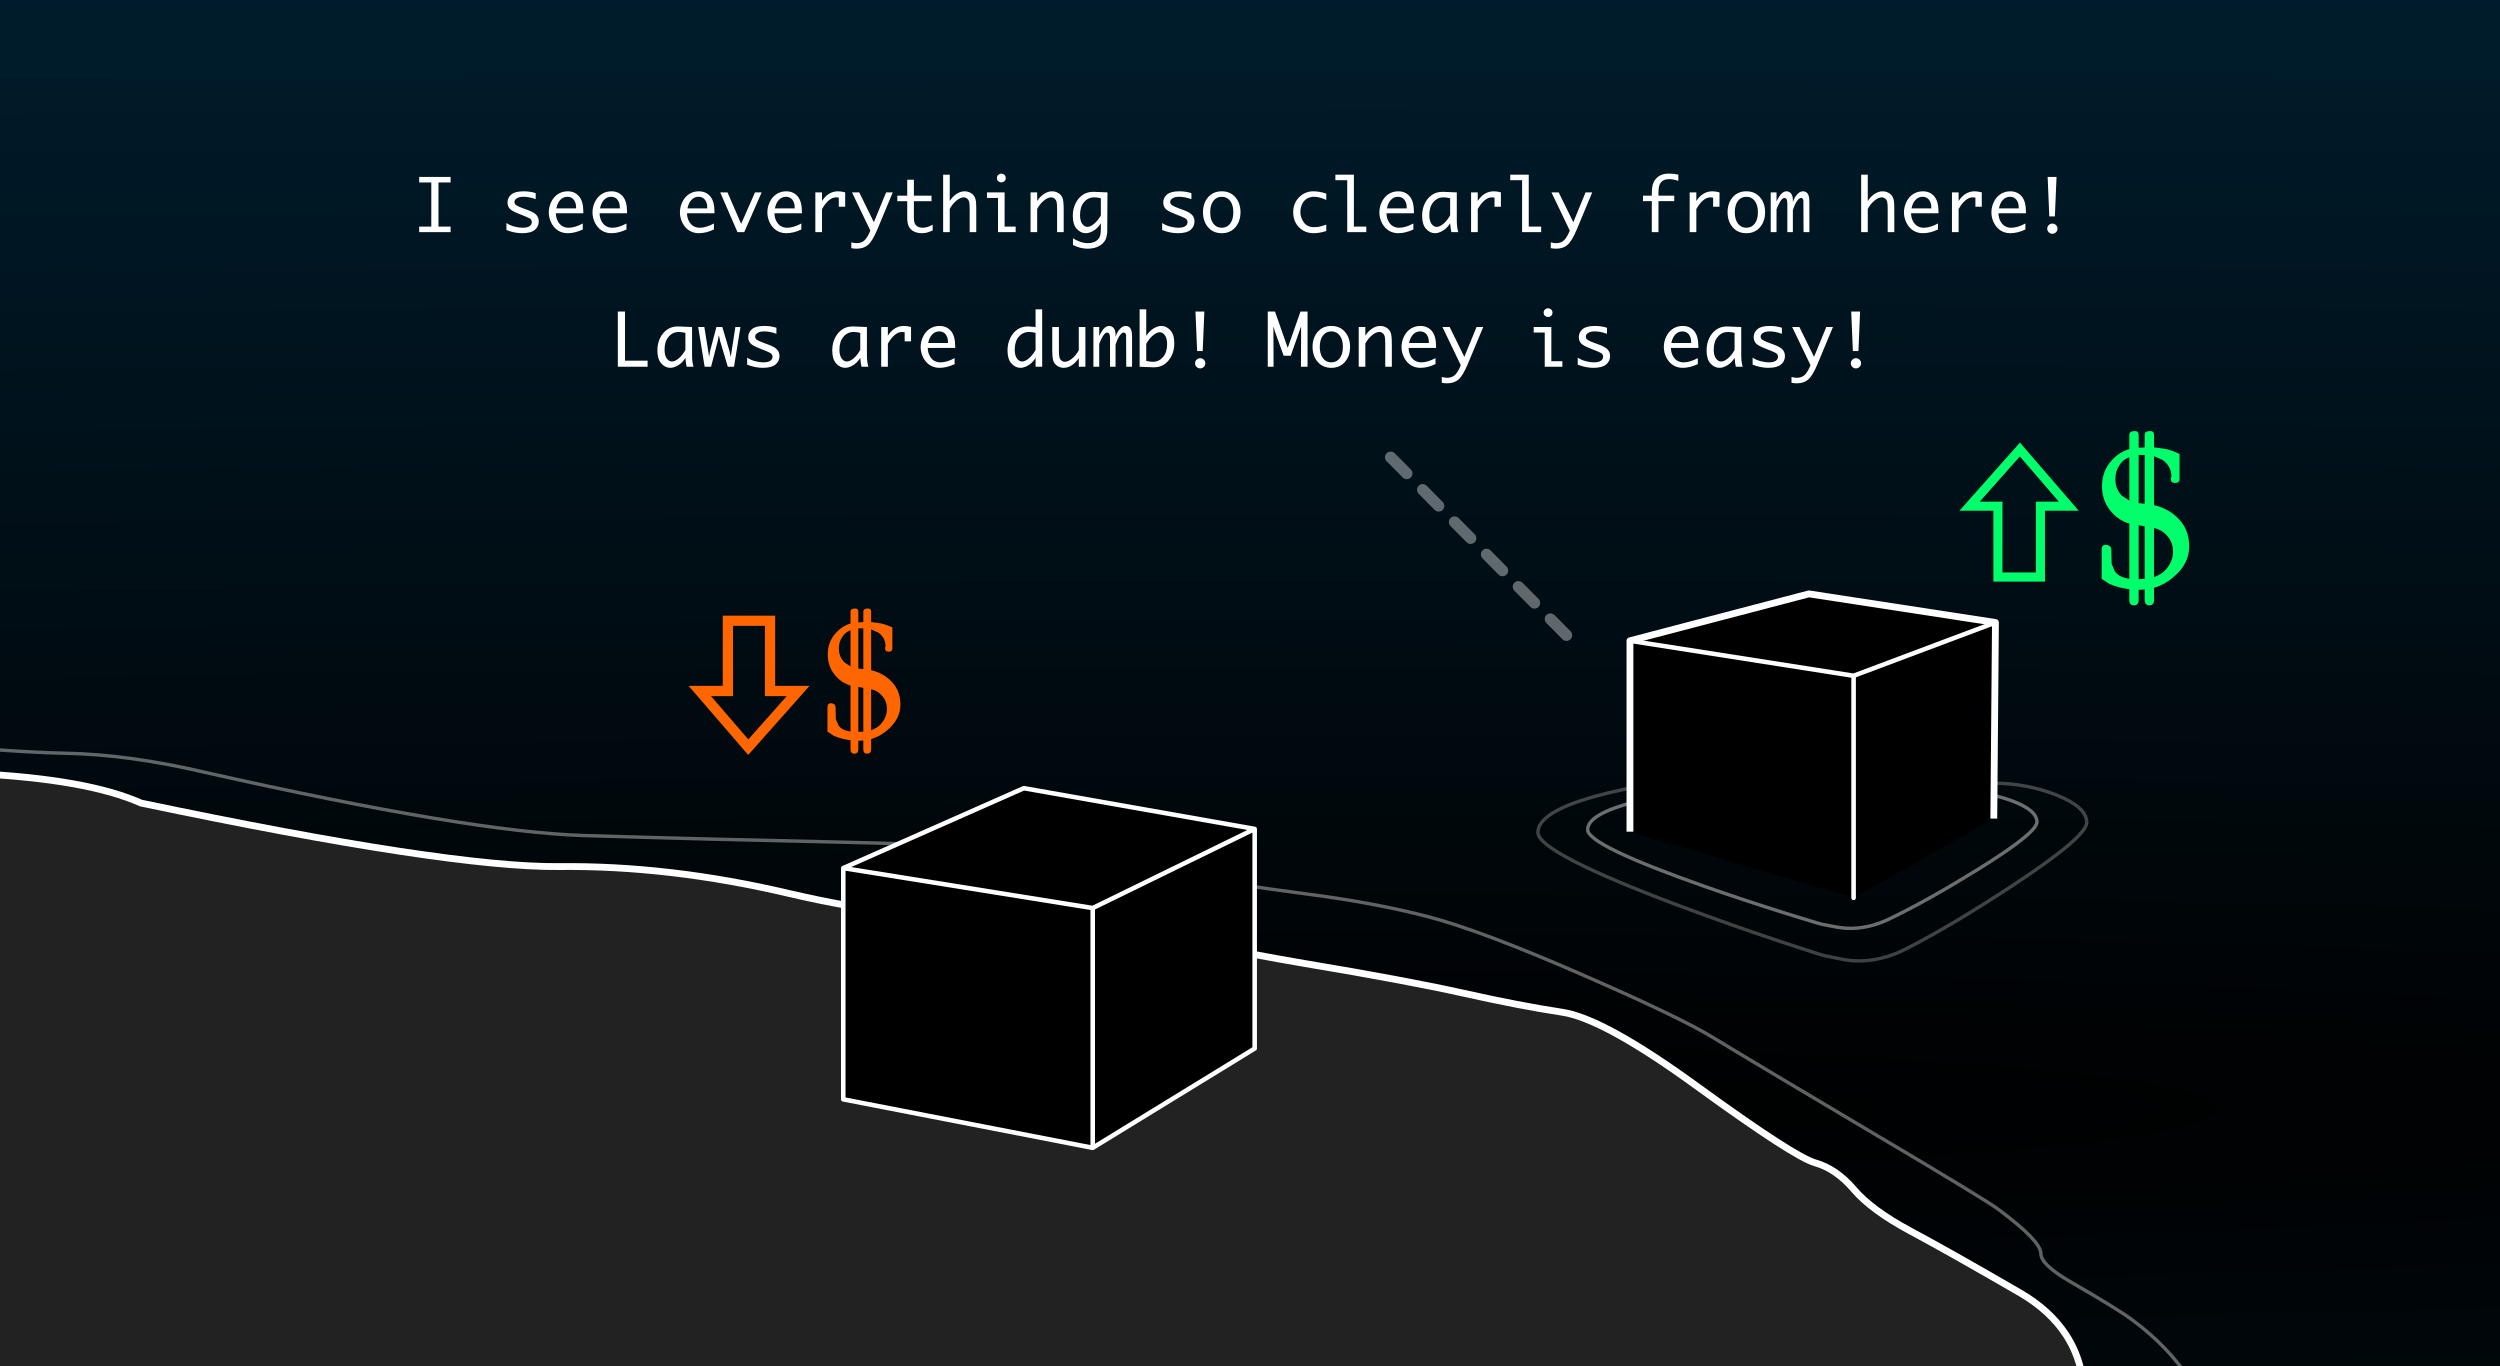 
<svg xmlns="http://www.w3.org/2000/svg" version="1.1" xmlns:xlink="http://www.w3.org/1999/xlink" preserveAspectRatio="none" x="0px" y="0px" width="2196px" height="1200px" viewBox="0 0 2196 1200">
<rect x="0" y="0" width="2196" height="1200" fill="#808080" stroke="none"/>
<defs>
<linearGradient id="Gradient_1" gradientUnits="userSpaceOnUse" x1="970.55" y1="374.238" x2="970.55" y2="65.762" spreadMethod="pad">
<stop  offset="0%" stop-color="#000000" stop-opacity="0"/>

<stop  offset="100%" stop-color="#000000"/>
</linearGradient>

<radialGradient id="Gradient_2" gradientUnits="userSpaceOnUse" cx="0" cy="0" r="998.013" fx="0" fy="0" gradientTransform="matrix( 0, 1, -13.456, 0, 1202.1,973.75) " spreadMethod="pad">
<stop  offset="0%" stop-color="#000000"/>

<stop  offset="100%" stop-color="#001D2D"/>
</radialGradient>

<g id="Layer12_0_FILL">
<path fill="url(#Gradient_1)" stroke="none" d="
M 2131.25 728.65
L 2131.25 40.15 -190.15 40.15 -190.15 728.65 -21.95 728.65 2131.25 728.65 Z"/>
</g>

<g id="Layer11_0_FILL">
<path fill="url(#Gradient_2)" stroke="none" d="
M -554.95 110.05
Q -556.4 110.25 -557.9 110.6 -611.05 119.9 -663.25 130.05 -966.05 188.65 -1236.6 270.95 -1444.45 334.25 -1626.05 462.85 -1784.6 575.3 -1912.05 729.25 -2022.9 863.25 -2094.6 1008.5 -2158.95 1139 -2173.75 1239.35
L 2491.75 1203.3 2539.15 -9.7 -150 -9.7
Q -314.95 2.4 -467.05 18 -771.15 49.2 -706.7 66.95 -551.95 109.5 -554.95 110.05 Z"/>
</g>

<g id="Layer9_0_FILL">
<path fill="#222222" stroke="none" d="
M 1677.95 1081.25
Q 1643.95 1063 1628.4 1044.75 1612.8 1026.55 1594.35 1021.4 1575.9 1016.05 1492.25 955.35 1408.65 894.4 1371.95 889.1 1335.05 883.5 1285.45 872.4 1235.6 861.3 1146.45 846.4 1057.25 831.25 994.75 814.6 932.25 797.7 865.1 803.45 797.7 809.25 692.95 784.8 588 760.1 491 761.2 394.05 762.1 123.85 705.4 76.55 684.3 -22 679.5 -76.35 676.85 -146.3 679.15 -245.7 652.1 -236.75 616.3 -234.4 606.85 -240.75 580.25 -247.5 551.85 -260.55 520.4 -275.65 484 -294.55 455.45 -316.75 421.95 -341.2 404.05 -363 388 -389.45 359.35 -418.35 325.95 -432.4 310.85 -456.4 284.6 -474.65 273.25 -497.75 258.15 -520.25 259.7 -542.25 261.25 -584.7 249.7 -608.95 243 -664.55 224.35 -716.4 206.75 -737.95 201.4 -772.45 192.95 -782.65 199.2 -786.9 201.85 -923 296.4 -1046 381.8 -1066.65 390 -1084.9 397.35 -1133.85 457.4 -1159.85 489.45 -1169.4 500.1 -1187.65 520.35 -1197.9 525 -1213.25 532.15 -1324.2 563.05 -1438.5 598.4 -1486.35 632.2 -1536.6 667.8 -1680.05 765.65
L -1839.75 797.25
Q -1864.2 804.8 -1904.2 815.25 -1983.85 836.15 -2060.1 850.85 -2096.15 857.7 -2162.2 865.5 -2237.8 874.4 -2264.5 878.65 -2402.4 900.45 -2444.9 913.55 -2469.55 921.1 -2574.75 968.9 -2607.25 983.6 -2626.15 1044.75 -2640.6 1091.7 -2645.95 1161.3 -2650.15 1215.55 -2597.2 1263.85 -2550.05 1306.95 -2448 1353.45 -2359.9 1393.5 -2254.95 1417.5 -2248.5 1419.05 -2242.05 1420.4 -2136.4 1443.55 -2005.2 1452.4 -1909.8 1459.1 -1775.9 1480.2 -1655.6 1499.15 -1638.25 1499.15 -1590.2 1499.15 -1513.7 1512.9 -1406.5 1532.25 -1271.25 1574.75 -1148.3 1613.45 -1010.6 1602.3 -992.6 1601 -910.75 1591.2 -857.4 1584.75 -828.45 1586.3 -726.85 1592.3 -659 1590.1 -550.45 1586.3 -449.95 1563.2 -355.65 1541.4 -109.9 1547.15 14.65 1550.05 138.3 1557.4 144.3 1557.4 195 1548.7 257.95 1538.05 304.45 1532.5 471 1512.45 575.3 1534.05 680.75 1555.85 845.55 1509.15 927.6 1486 997.65 1477.1
L 1095.05 1477.1
Q 1208.7 1497.55 1245.2 1504.9 1269.2 1509.6 1357.95 1492.9 1455.35 1474.2 1548.75 1443.1 1586.1 1430.65 1618.15 1417.5 1683.55 1390.8 1753.6 1352.8 1823.65 1314.75 1830.3 1243.35 1834.05 1201.7 1814.45 1172 1800.4 1150.8 1774.5 1135.7 1712 1099.45 1677.95 1081.25 Z"/>
</g>

<g id="Layer6_0_FILL">
<path fill="#000000" stroke="none" d="
M 1752.8 546.8
L 1628.2 593.6 1628.2 788.7 1751.35 719.05 1752.8 546.8
M 1588.95 521.65
L 1431.75 562.85 1628.2 593.6 1752.8 546.8 1588.95 521.65
M 1431.75 562.85
L 1431.75 730.55 1628.2 788.7 1628.2 593.6 1431.75 562.85 Z"/>
</g>

<g id="Layer5_0_FILL">
<path fill="#000000" stroke="none" d="
M 1117.5 750
L 909.4 716.65 909.4 909.55 1117.5 950 1117.5 750
M 1252.6 684
L 1117.5 750 1117.5 950 1252.6 867.15 1252.6 684
M 1117.5 750
L 1252.6 684 1060 650 909.4 716.65 1117.5 750 Z"/>
</g>

<g id="Layer4_0_STROKES_1_FILL">
<path fill="#FFFFFF" fill-opacity="0.376" stroke="none" d="
M 1281.25 455.05
Q 1279.783 453.606 1277.7 453.6 1275.654 453.591 1274.15 455.05 1272.705 456.513 1272.7 458.55 1272.696 460.645 1274.15 462.1
L 1288.25 476.3
Q 1289.717 477.794 1291.75 477.8 1293.846 477.809 1295.3 476.35 1296.795 474.887 1296.8 472.8 1296.804 470.755 1295.35 469.25
L 1281.25 455.05
M 1239.2 419.45
Q 1240.695 417.987 1240.7 415.9 1240.704 413.855 1239.25 412.35
L 1225.15 398.15
Q 1223.683 396.706 1221.6 396.7 1219.554 396.691 1218.05 398.15 1216.605 399.613 1216.6 401.65 1216.596 403.745 1218.05 405.2
L 1232.15 419.4
Q 1233.617 420.894 1235.65 420.9 1237.746 420.909 1239.2 419.45
M 1268.7 444.4
Q 1268.707 442.372 1267.25 440.9
L 1253.25 426.7
Q 1251.787 425.221 1249.7 425.2 1247.67 425.189 1246.2 426.65 1244.719 428.11 1244.7 430.15 1244.693 432.228 1246.15 433.7
L 1260.15 447.9
Q 1261.613 449.379 1263.65 449.4 1265.731 449.41 1267.2 447.95 1268.681 446.49 1268.7 444.4
M 1352.9 529.6
Q 1352.904 527.555 1351.45 526.05
L 1337.35 511.85
Q 1335.883 510.406 1333.8 510.4 1331.754 510.391 1330.25 511.85 1328.805 513.313 1328.8 515.35 1328.796 517.445 1330.25 518.9
L 1344.35 533.1
Q 1345.817 534.594 1347.85 534.6 1349.946 534.609 1351.4 533.15 1352.895 531.687 1352.9 529.6
M 1358.35 540.25
Q 1356.905 541.713 1356.9 543.75 1356.896 545.845 1358.35 547.3
L 1372.45 561.5
Q 1373.917 562.994 1375.95 563 1378.046 563.009 1379.5 561.55 1380.995 560.087 1381 558 1381.004 555.955 1379.55 554.45
L 1365.45 540.25
Q 1363.983 538.806 1361.9 538.8 1359.854 538.791 1358.35 540.25
M 1300.8 486.95
Q 1300.793 489.028 1302.25 490.5
L 1316.25 504.7
Q 1317.713 506.179 1319.75 506.2 1321.831 506.21 1323.3 504.75 1324.781 503.29 1324.8 501.2 1324.807 499.172 1323.35 497.7
L 1309.35 483.5
Q 1307.887 482.021 1305.8 482 1303.77 481.989 1302.3 483.45 1300.819 484.91 1300.8 486.95 Z"/>
</g>

<g id="Layer3_0_FILL">
<path fill="#FFFFFF" stroke="none" d="
M 598.65 142.05
Q 593.95 142.05 590.15 144.45 586.3 146.95 584.2 151.35 582.05 155.75 582.05 160.55 582.05 165.45 584.3 169.85 586.55 174.2 590.25 176.55 593.95 178.85 598.7 178.85 604.9 178.85 611.9 175.6
L 611.9 170.3
Q 605.05 174.05 599.45 174.05 596.3 174.05 593.8 172.55 591.35 171.05 589.85 168.05 588.3 165 588.3 161.35
L 612.4 161.35 612.4 160.1
Q 612.4 150.9 608.65 146.45 604.85 142.05 598.65 142.05
M 588.65 157.05
Q 589.7 152.05 592.3 149.45 594.85 146.85 598.4 146.85 601.9 146.85 603.95 149.4 606.05 151.95 606.05 156.2
L 606.05 157.05 588.65 157.05
M 495.8 134.25
L 495.8 129.4 468.2 129.4 468.2 134.25 478.85 134.25 478.85 173.05 468.2 173.05 468.2 177.9 495.8 177.9 495.8 173.05 485.15 173.05 485.15 134.25 495.8 134.25
M 554 148.2
Q 556.05 146.85 559.75 146.85 564.8 146.85 570.55 148.95
L 570.55 143.65
Q 565.55 142.05 560 142.05 552.5 142.05 549.15 144.8 545.8 147.6 545.8 151.9 545.8 154.95 547.55 157.1 549.25 159.25 555.75 161.8
L 561.75 164.2
Q 565.35 165.65 566.25 166.65 567.15 167.65 567.15 169.05 567.15 171.2 565.25 172.6 563.3 174.05 558.9 174.05 556.15 174.05 552.25 173.1 548.35 172.2 544.85 169.9
L 544.85 176.05
Q 551.9 178.85 558.6 178.85 566.25 178.85 569.75 175.95 573.25 173.05 573.25 168.5 573.25 165.05 571.05 162.7 568.9 160.4 563.45 158.45
L 559.5 157
Q 555.5 155.55 553.7 154.4 551.9 153.3 551.9 151.4 551.9 149.45 554 148.2
M 849.15 260.75
Q 843.4 260.75 839.55 263.55 835.65 266.3 833.35 271.05 831.05 275.8 831.05 281.85 831.05 289.55 834.55 293.35 838 297.1 842.4 297.1 845.5 297.1 849.25 294.9 853 292.7 855.65 288.35 856.05 293.3 856.75 296.15
L 862.8 296.15
Q 861.5 292.2 861.5 285.9
L 861.5 261.25 849.15 260.75
M 840.95 269.75
Q 844.5 265.6 849.9 265.6 852.55 265.6 855.65 266.4
L 855.65 281.4
Q 853.05 286.05 849.8 288.8 846.5 291.55 843.75 291.55 841.25 291.55 839.3 288.9 837.35 286.3 837.35 281.1 837.35 273.9 840.95 269.75
M 900.25 261.25
Q 897.1 260.3 893.95 260.3 889.65 260.3 886.15 262.45 882.6 264.55 879.9 268.85
L 879.9 261.25 874.05 261.25 874.05 296.15 879.9 296.15 879.9 275.85
Q 882.85 270.75 885.95 268.2 889.1 265.6 892.35 265.6
L 894.65 265.85 894.65 273.85 900.25 273.85 900.25 261.25
M 925.3 260.3
Q 920.6 260.3 916.8 262.7 912.95 265.2 910.85 269.6 908.7 274 908.7 278.8 908.7 283.7 910.95 288.1 913.2 292.45 916.9 294.8 920.6 297.1 925.35 297.1 931.55 297.1 938.55 293.85
L 938.55 288.55
Q 931.7 292.3 926.1 292.3 922.95 292.3 920.45 290.8 918 289.3 916.5 286.3 914.95 283.25 914.95 279.6
L 939.05 279.6 939.05 278.35
Q 939.05 269.15 935.3 264.7 931.5 260.3 925.3 260.3
M 918.95 267.7
Q 921.5 265.1 925.05 265.1 928.55 265.1 930.6 267.65 932.7 270.2 932.7 274.45
L 932.7 275.3 915.3 275.3
Q 916.35 270.3 918.95 267.7
M 685.95 263.55
Q 682.05 266.3 679.75 271.05 677.45 275.8 677.45 281.85 677.45 289.55 680.95 293.35 684.4 297.1 688.8 297.1 691.9 297.1 695.65 294.9 699.4 292.7 702.05 288.35 702.45 293.3 703.15 296.15
L 709.2 296.15
Q 707.9 292.2 707.9 285.9
L 707.9 261.25 695.55 260.75
Q 689.8 260.75 685.95 263.55
M 685.7 288.9
Q 683.75 286.3 683.75 281.1 683.75 273.9 687.35 269.75 690.9 265.6 696.3 265.6 698.95 265.6 702.05 266.4
L 702.05 281.4
Q 699.45 286.05 696.2 288.8 692.9 291.55 690.15 291.55 687.65 291.55 685.7 288.9
M 649 290.8
L 649 247.65 642.7 247.65 642.7 296.15 668.85 296.15 668.85 290.8 649 290.8
M 734.5 261.25
L 729.3 261.25 723.7 282.5 722.9 287.45 718.7 261.25 713.3 261.25 718.95 296.15 724.6 296.15 730.45 273.65 731.4 268.75 731.55 268.75 732.6 273.7 739.3 296.15 744.75 296.15 750.4 261.25 745.95 261.25 741.9 287.45 740.8 282.5 734.5 261.25
M 763.35 269.65
Q 763.35 267.7 765.45 266.45 767.5 265.1 771.2 265.1 776.25 265.1 782 267.2
L 782 261.9
Q 777 260.3 771.45 260.3 763.95 260.3 760.6 263.05 757.25 265.85 757.25 270.15 757.25 273.2 759 275.35 760.7 277.5 767.2 280.05
L 773.2 282.45
Q 776.8 283.9 777.7 284.9 778.6 285.9 778.6 287.3 778.6 289.45 776.7 290.85 774.75 292.3 770.35 292.3 767.6 292.3 763.7 291.35 759.8 290.45 756.3 288.15
L 756.3 294.3
Q 763.35 297.1 770.05 297.1 777.7 297.1 781.2 294.2 784.7 291.3 784.7 286.75 784.7 283.3 782.5 280.95 780.35 278.65 774.9 276.7
L 770.95 275.25
Q 766.95 273.8 765.15 272.65 763.35 271.55 763.35 269.65
M 769.05 143
L 763.2 143 751 170.65 739.05 143 732.65 143 747.8 177.9 753.75 177.9 769.05 143
M 800.65 146.45
Q 796.85 142.05 790.65 142.05 785.95 142.05 782.15 144.45 778.3 146.95 776.2 151.35 774.05 155.75 774.05 160.55 774.05 165.45 776.3 169.85 778.55 174.2 782.25 176.55 785.95 178.85 790.7 178.85 796.9 178.85 803.9 175.6
L 803.9 170.3
Q 797.05 174.05 791.45 174.05 788.3 174.05 785.8 172.55 783.35 171.05 781.85 168.05 780.3 165 780.3 161.35
L 804.4 161.35 804.4 160.1
Q 804.4 150.9 800.65 146.45
M 798.05 156.2
L 798.05 157.05 780.65 157.05
Q 781.7 152.05 784.3 149.45 786.85 146.85 790.4 146.85 793.9 146.85 795.95 149.4 798.05 151.95 798.05 156.2
M 650.8 161.35
L 650.8 160.1
Q 650.8 150.9 647.05 146.45 643.25 142.05 637.05 142.05 632.35 142.05 628.55 144.45 624.7 146.95 622.6 151.35 620.45 155.75 620.45 160.55 620.45 165.45 622.7 169.85 624.95 174.2 628.65 176.55 632.35 178.85 637.1 178.85 643.3 178.85 650.3 175.6
L 650.3 170.3
Q 643.45 174.05 637.85 174.05 634.7 174.05 632.2 172.55 629.75 171.05 628.25 168.05 626.7 165 626.7 161.35
L 650.8 161.35
M 644.45 156.2
L 644.45 157.05 627.05 157.05
Q 628.1 152.05 630.7 149.45 633.25 146.85 636.8 146.85 640.3 146.85 642.35 149.4 644.45 151.95 644.45 156.2
M 723.85 146.45
Q 720.05 142.05 713.85 142.05 709.15 142.05 705.35 144.45 701.5 146.95 699.4 151.35 697.25 155.75 697.25 160.55 697.25 165.45 699.5 169.85 701.75 174.2 705.45 176.55 709.15 178.85 713.9 178.85 720.1 178.85 727.1 175.6
L 727.1 170.3
Q 720.25 174.05 714.65 174.05 711.5 174.05 709 172.55 706.55 171.05 705.05 168.05 703.5 165 703.5 161.35
L 727.6 161.35 727.6 160.1
Q 727.6 150.9 723.85 146.45
M 721.25 156.2
L 721.25 157.05 703.85 157.05
Q 704.9 152.05 707.5 149.45 710.05 146.85 713.6 146.85 717.1 146.85 719.15 149.4 721.25 151.95 721.25 156.2
M 946.65 147.35
Q 948.15 147.35 949.5 148.4 950.75 149.45 951.25 151.05 951.75 152.65 951.75 157.7
L 951.75 177.9 957.55 177.9 957.55 158.4
Q 957.55 152.6 957.25 150.75 957 148.85 956.2 147.2 955.25 145.05 952.8 143.55 950.3 142.05 947.35 142.05 943.8 142.05 940.3 144.3 936.75 146.6 934.25 150.6
L 934.25 127.45 928.45 127.45 928.45 177.9 934.25 177.9 934.25 157.55
Q 936.55 153.2 940.05 150.3 943.55 147.35 946.65 147.35
M 888.2 145.9
L 888.2 150.75 896.9 150.75 896.9 164.8
Q 896.9 170.55 898.5 173.3 900 176.05 903.05 177.45 906.1 178.85 909.75 178.85
L 913.3 178.55
Q 915.15 178.2 919.25 176.5
L 919.25 171.35
Q 914.6 174.05 910.35 174.05 908.1 174.05 906.4 173.2 904.75 172.4 903.75 170.7 902.75 168.95 902.75 164.7
L 902.75 150.75 918.25 150.75 918.25 145.9 902.75 145.9 902.75 131.85 896.9 131.85 896.9 145.9 888.2 145.9
M 834.5 147.35
L 836.8 147.6 836.8 155.6 842.4 155.6 842.4 143
Q 839.25 142.05 836.1 142.05 831.8 142.05 828.3 144.2 824.75 146.3 822.05 150.6
L 822.05 143 816.2 143 816.2 177.9 822.05 177.9 822.05 157.6
Q 825 152.5 828.1 149.95 831.25 147.35 834.5 147.35
M 884.2 143
L 878.35 143 867.6 169.2 854.75 143 848.4 143 864.5 176.55 863.95 177.85
Q 863.2 179.85 861.4 182.65 859.6 185.4 857.4 186.5 855.2 187.6 852.4 187.6 850.2 187.6 847.8 186.85
L 847.8 191.95
Q 849.9 192.45 852.55 192.45 858.7 192.45 862.55 189.05 866.4 185.7 870.7 175.45
L 884.2 143
M 1150.1 247.65
L 1151.55 282.35 1156.45 282.35 1157.9 247.65 1150.1 247.65
M 1151.1 289.95
Q 1149.75 291.3 1149.75 293.1 1149.75 294.95 1151.1 296.3 1152.45 297.6 1154.25 297.6 1156.05 297.6 1157.4 296.3 1158.75 295 1158.75 293.1 1158.75 291.25 1157.45 289.95 1156.1 288.65 1154.25 288.65 1152.45 288.65 1151.1 289.95
M 1269.45 260.3
Q 1261.95 260.3 1257.45 265.5 1252.95 270.7 1252.95 278.7 1252.95 286.65 1257.45 291.9 1261.95 297.1 1269.45 297.1 1276.9 297.1 1281.4 291.9 1285.9 286.65 1285.9 278.7 1285.9 270.7 1281.4 265.5 1276.9 260.3 1269.45 260.3
M 1262.05 268.75
Q 1264.8 265.1 1269.45 265.1 1274.1 265.1 1276.85 268.75 1279.6 272.35 1279.6 278.7 1279.6 285.05 1276.85 288.65 1274.1 292.3 1269.45 292.3 1264.8 292.3 1262.05 288.65 1259.3 285.05 1259.3 278.7 1259.3 272.35 1262.05 268.75
M 1248.55 247.65
L 1242.35 247.65 1231.15 279.6 1219.95 247.65 1213.6 247.65 1213.6 296.15 1218.7 296.15 1218.55 261 1218.7 261 1219.9 265.25 1227.55 286.45 1233.8 286.45 1242.75 261 1242.9 261 1242.75 296.15 1248.55 296.15 1248.55 247.65
M 1003.15 260.75
Q 997.4 260.75 993.5 263.55 989.65 266.3 987.35 271.05 985 275.8 985 281.85 985 289.55 988.5 293.35 992 297.1 996.35 297.1 999.5 297.1 1003.25 294.9 1007 292.7 1009.65 288.3
L 1009.65 296.15 1015.45 296.15 1015.45 245.7 1009.65 245.7 1009.65 261.25 1003.15 260.75
M 994.9 269.75
Q 998.5 265.6 1003.9 265.6 1006.55 265.6 1009.65 266.4
L 1009.65 281.4
Q 1007.05 286.05 1003.75 288.8 1000.45 291.55 997.75 291.55 995.25 291.55 993.3 288.9 991.35 286.3 991.35 281.1 991.35 273.9 994.9 269.75
M 1053.4 296.15
L 1053.4 261.25 1047.6 261.25 1047.6 281.6
Q 1045.3 286 1041.8 288.9 1038.25 291.8 1035.2 291.8 1033.7 291.8 1032.4 290.75 1031.1 289.7 1030.65 288.1 1030.15 286.5 1030.15 281.45
L 1030.15 261.25 1024.3 261.25 1024.3 280.75
Q 1024.3 288.5 1025.3 291.2 1026.3 293.85 1028.9 295.5 1031.4 297.1 1034.5 297.1 1037.9 297.1 1041.35 294.95 1044.8 292.8 1047.6 288.5
L 1047.6 296.15 1053.4 296.15
M 1079.9 267.9
Q 1079.9 264.25 1078.35 262.3 1076.8 260.3 1074.25 260.3 1072.15 260.3 1070.05 262.2 1067.95 264.15 1065.55 269.25
L 1065.55 261.25 1060.45 261.25 1060.45 296.15 1065.55 296.15 1065.55 276
Q 1067.2 271.65 1069.05 268.85 1070.9 266.1 1072.5 266.1 1073.2 266.1 1074.15 266.9 1075.05 267.7 1075.05 272.35
L 1075.05 296.15 1079.9 296.15 1079.9 276.8
Q 1081.8 271.05 1083.7 268.6 1085.55 266.1 1087.15 266.1 1087.8 266.1 1088.4 266.65 1088.95 267.2 1089.15 268.3
L 1089.3 296.15 1094.4 296.15 1094.4 269.8
Q 1094.4 264.1 1092.8 262.2 1091.2 260.3 1088.95 260.3 1086.95 260.3 1085.4 261.45 1083.8 262.6 1082.4 264.6 1080.9 266.6 1079.9 269.8
L 1079.9 267.9
M 1106.85 245.7
L 1101.05 245.7 1101.05 296.15 1113.35 296.65
Q 1119.1 296.65 1122.95 293.9 1126.85 291.1 1129.2 286.35 1131.5 281.6 1131.5 275.55 1131.5 267.85 1128 264.05 1124.5 260.3 1120.1 260.3 1117 260.3 1113.3 262.5 1109.55 264.7 1106.85 269.1
L 1106.85 245.7
M 1118.75 265.85
Q 1121.25 265.85 1123.2 268.45 1125.2 271.1 1125.2 276.3 1125.2 283.55 1121.6 287.65 1117.95 291.8 1112.7 291.8 1110.05 291.8 1106.85 291
L 1106.85 276
Q 1109.5 271.35 1112.8 268.6 1116.05 265.85 1118.75 265.85
M 1044.7 152.8
Q 1042.35 157.55 1042.35 163.6 1042.35 171.3 1045.85 175.1 1049.35 178.85 1053.7 178.85 1056.85 178.85 1060.6 176.65 1064.35 174.45 1067 170.05
L 1067 175
Q 1067 178.5 1066.45 180.6 1065.95 182.7 1064.45 184.3 1063 185.9 1060.6 186.75 1058.25 187.6 1055.6 187.6 1052.2 187.6 1048.6 186.3 1044.95 185 1042.5 183.3
L 1042.5 189.2
Q 1049 192.45 1055.35 192.45 1061.7 192.45 1066.1 189.75 1070.6 187.05 1071.85 182.4
L 1072.6 178.45 1072.8 143 1060.5 142.5
Q 1054.75 142.5 1050.85 145.3 1047 148.05 1044.7 152.8
M 1050.65 170.65
Q 1048.7 168.05 1048.7 162.85 1048.7 155.65 1052.25 151.5 1055.85 147.35 1061.25 147.35 1063.9 147.35 1067 148.15
L 1067 163.15
Q 1064.4 167.8 1061.1 170.55 1057.8 173.3 1055.1 173.3 1052.6 173.3 1050.65 170.65
M 992.15 177.9
L 992.15 173.05 982.45 173.05 982.45 143 966.95 143 966.95 147.85 976.65 147.85 976.65 177.9 992.15 177.9
M 977.05 133.3
Q 978.4 134.25 979.55 134.25 980.75 134.25 982.1 133.3 983.45 132.3 983.45 130.4 983.45 128.45 982.1 127.45 980.75 126.5 979.55 126.5 978.4 126.5 977.05 127.45 975.7 128.45 975.7 130.4 975.7 132.3 977.05 133.3
M 1023.45 147.35
Q 1024.95 147.35 1026.3 148.4 1027.55 149.45 1028.05 151.05 1028.55 152.65 1028.55 157.7
L 1028.55 177.9 1034.35 177.9 1034.35 158.4
Q 1034.35 150.6 1033.35 147.95 1032.3 145.3 1029.8 143.7 1027.25 142.05 1024.15 142.05 1020.6 142.05 1017.1 144.3 1013.55 146.6 1011.05 150.6
L 1011.05 143 1005.25 143 1005.25 177.9 1011.05 177.9 1011.05 157.55
Q 1013.35 153.2 1016.85 150.3 1020.35 147.35 1023.45 147.35
M 1248.1 148.45
Q 1250.95 146.85 1254.1 146.85 1258.95 146.85 1265 149.65
L 1265 144.05
Q 1259 142.05 1253.6 142.05 1246.25 142.05 1241.1 147.3 1235.95 152.55 1235.95 160.45 1235.95 165.75 1238.2 169.9 1240.5 174.05 1244.6 176.45 1248.65 178.85 1253.9 178.85 1259.2 178.85 1265 176.9
L 1265 171.3
Q 1260.05 173 1258.2 173.3
L 1254.45 173.55
Q 1248.15 173.55 1245.2 169.25 1242.25 164.95 1242.25 160.25 1242.25 156.7 1243.75 153.35 1245.3 150.05 1248.1 148.45
M 1173.2 142.05
Q 1165.7 142.05 1161.2 147.25 1156.7 152.45 1156.7 160.45 1156.7 168.4 1161.2 173.65 1165.7 178.85 1173.2 178.85 1180.65 178.85 1185.15 173.65 1189.65 168.4 1189.65 160.45 1189.65 152.45 1185.15 147.25 1180.65 142.05 1173.2 142.05
M 1163.05 160.45
Q 1163.05 154.1 1165.8 150.5 1168.55 146.85 1173.2 146.85 1177.85 146.85 1180.6 150.5 1183.35 154.1 1183.35 160.45 1183.35 166.8 1180.6 170.4 1177.85 174.05 1173.2 174.05 1168.55 174.05 1165.8 170.4 1163.05 166.8 1163.05 160.45
M 1146.55 143.65
Q 1141.55 142.05 1136 142.05 1128.5 142.05 1125.15 144.8 1121.8 147.6 1121.8 151.9 1121.8 154.95 1123.55 157.1 1125.25 159.25 1131.75 161.8
L 1137.75 164.2
Q 1141.35 165.65 1142.25 166.65 1143.15 167.65 1143.15 169.05 1143.15 171.2 1141.25 172.6 1139.3 174.05 1134.9 174.05 1132.15 174.05 1128.25 173.1 1124.35 172.2 1120.85 169.9
L 1120.85 176.05
Q 1127.9 178.85 1134.6 178.85 1142.25 178.85 1145.75 175.95 1149.25 173.05 1149.25 168.5 1149.25 165.05 1147.05 162.7 1144.9 160.4 1139.45 158.45
L 1135.5 157
Q 1131.5 155.55 1129.7 154.4 1127.9 153.3 1127.9 151.4 1127.9 149.45 1130 148.2 1132.05 146.85 1135.75 146.85 1140.8 146.85 1146.55 148.95
L 1146.55 143.65
M 1492.95 269.65
Q 1492.95 267.7 1495.05 266.45 1497.1 265.1 1500.8 265.1 1505.85 265.1 1511.6 267.2
L 1511.6 261.9
Q 1506.6 260.3 1501.05 260.3 1493.55 260.3 1490.2 263.05 1486.85 265.85 1486.85 270.15 1486.85 273.2 1488.6 275.35 1490.3 277.5 1496.8 280.05
L 1502.8 282.45
Q 1506.4 283.9 1507.3 284.9 1508.2 285.9 1508.2 287.3 1508.2 289.45 1506.3 290.85 1504.35 292.3 1499.95 292.3 1497.2 292.3 1493.3 291.35 1489.4 290.45 1485.9 288.15
L 1485.9 294.3
Q 1492.95 297.1 1499.65 297.1 1507.3 297.1 1510.8 294.2 1514.3 291.3 1514.3 286.75 1514.3 283.3 1512.1 280.95 1509.95 278.65 1504.5 276.7
L 1500.55 275.25
Q 1496.55 273.8 1494.75 272.65 1492.95 271.55 1492.95 269.65
M 1578.1 260.3
Q 1573.4 260.3 1569.6 262.7 1565.75 265.2 1563.65 269.6 1561.5 274 1561.5 278.8 1561.5 283.7 1563.75 288.1 1566 292.45 1569.7 294.8 1573.4 297.1 1578.15 297.1 1584.35 297.1 1591.35 293.85
L 1591.35 288.55
Q 1584.5 292.3 1578.9 292.3 1575.75 292.3 1573.25 290.8 1570.8 289.3 1569.3 286.3 1567.75 283.25 1567.75 279.6
L 1591.85 279.6 1591.85 278.35
Q 1591.85 269.15 1588.1 264.7 1584.3 260.3 1578.1 260.3
M 1571.75 267.7
Q 1574.3 265.1 1577.85 265.1 1581.35 265.1 1583.4 267.65 1585.5 270.2 1585.5 274.45
L 1585.5 275.3 1568.1 275.3
Q 1569.15 270.3 1571.75 267.7
M 1331.1 278.8
Q 1331.1 283.7 1333.35 288.1 1335.6 292.45 1339.3 294.8 1343 297.1 1347.75 297.1 1353.95 297.1 1360.95 293.85
L 1360.95 288.55
Q 1354.1 292.3 1348.5 292.3 1345.35 292.3 1342.85 290.8 1340.4 289.3 1338.9 286.3 1337.35 283.25 1337.35 279.6
L 1361.45 279.6 1361.45 278.35
Q 1361.45 269.15 1357.7 264.7 1353.9 260.3 1347.7 260.3 1343 260.3 1339.2 262.7 1335.35 265.2 1333.25 269.6 1331.1 274 1331.1 278.8
M 1347.45 265.1
Q 1350.95 265.1 1353 267.65 1355.1 270.2 1355.1 274.45
L 1355.1 275.3 1337.7 275.3
Q 1338.75 270.3 1341.35 267.7 1343.9 265.1 1347.45 265.1
M 1321.6 266.2
Q 1320.55 263.55 1318.05 261.95 1315.5 260.3 1312.4 260.3 1308.85 260.3 1305.35 262.55 1301.8 264.85 1299.3 268.85
L 1299.3 261.25 1293.5 261.25 1293.5 296.15 1299.3 296.15 1299.3 275.8
Q 1301.6 271.45 1305.1 268.55 1308.6 265.6 1311.7 265.6 1313.2 265.6 1314.55 266.65 1315.8 267.7 1316.3 269.3 1316.8 270.9 1316.8 275.95
L 1316.8 296.15 1322.6 296.15 1322.6 276.65
Q 1322.6 268.85 1321.6 266.2
M 1455.95 248.65
Q 1455.95 250.55 1457.3 251.55 1458.65 252.5 1459.8 252.5 1461 252.5 1462.35 251.55 1463.7 250.55 1463.7 248.65 1463.7 246.7 1462.35 245.7 1461 244.75 1459.8 244.75 1458.65 244.75 1457.3 245.7 1455.95 246.7 1455.95 248.65
M 1447.2 261.25
L 1447.2 266.1 1456.9 266.1 1456.9 296.15 1472.4 296.15 1472.4 291.3 1462.7 291.3 1462.7 261.25 1447.2 261.25
M 1389.35 293.7
L 1402.85 261.25 1397 261.25 1386.25 287.45 1373.4 261.25 1367.05 261.25 1383.15 294.8 1382.6 296.1
Q 1381.85 298.1 1380.05 300.9 1378.25 303.65 1376.05 304.75 1373.85 305.85 1371.05 305.85 1368.85 305.85 1366.45 305.1
L 1366.45 310.2
Q 1368.55 310.7 1371.2 310.7 1377.35 310.7 1381.2 307.3 1385.05 303.95 1389.35 293.7
M 1410.5 147.35
L 1412.8 147.6 1412.8 155.6 1418.4 155.6 1418.4 143
Q 1415.25 142.05 1412.1 142.05 1407.8 142.05 1404.3 144.2 1400.75 146.3 1398.05 150.6
L 1398.05 143 1392.2 143 1392.2 177.9 1398.05 177.9 1398.05 157.6
Q 1401 152.5 1404.1 149.95 1407.25 147.35 1410.5 147.35
M 1442.85 127.45
L 1426.6 127.45 1426.6 132.3 1437 132.3 1437 177.9 1453.75 177.9 1453.75 173.05 1442.85 173.05 1442.85 127.45
M 1300.15 177.9
L 1300.15 173.05 1289.25 173.05 1289.25 127.45 1273 127.45 1273 132.3 1283.4 132.3 1283.4 177.9 1300.15 177.9
M 1328.25 142.05
Q 1323.55 142.05 1319.75 144.45 1315.9 146.95 1313.8 151.35 1311.65 155.75 1311.65 160.55 1311.65 165.45 1313.9 169.85 1316.15 174.2 1319.85 176.55 1323.55 178.85 1328.3 178.85 1334.5 178.85 1341.5 175.6
L 1341.5 170.3
Q 1334.65 174.05 1329.05 174.05 1325.9 174.05 1323.4 172.55 1320.95 171.05 1319.45 168.05 1317.9 165 1317.9 161.35
L 1342 161.35 1342 160.1
Q 1342 150.9 1338.25 146.45 1334.45 142.05 1328.25 142.05
M 1318.25 157.05
Q 1319.3 152.05 1321.9 149.45 1324.45 146.85 1328 146.85 1331.5 146.85 1333.55 149.4 1335.65 151.95 1335.65 156.2
L 1335.65 157.05 1318.25 157.05
M 1367.3 142.5
Q 1361.55 142.5 1357.7 145.3 1353.8 148.05 1351.5 152.8 1349.2 157.55 1349.2 163.6 1349.2 171.3 1352.7 175.1 1356.15 178.85 1360.55 178.85 1363.65 178.85 1367.4 176.65 1371.15 174.45 1373.8 170.1 1374.2 175.05 1374.9 177.9
L 1380.95 177.9
Q 1379.65 173.95 1379.65 167.65
L 1379.65 143 1367.3 142.5
M 1368.05 147.35
Q 1370.7 147.35 1373.8 148.15
L 1373.8 163.15
Q 1371.2 167.8 1367.95 170.55 1364.65 173.3 1361.9 173.3 1359.4 173.3 1357.45 170.65 1355.5 168.05 1355.5 162.85 1355.5 155.65 1359.1 151.5 1362.65 147.35 1368.05 147.35
M 1550.95 145.85
L 1543.2 145.85 1543.2 150.7 1550.95 150.7 1550.95 177.9 1556.8 177.9 1556.8 150.7 1570.65 150.7 1570.65 145.85 1556.8 145.85 1556.8 143.6
Q 1556.8 138.05 1558 135.75 1559.2 133.4 1561.3 132.35 1563.45 131.35 1566.2 131.35 1569.7 131.35 1574.25 132.85
L 1574.25 127.35
Q 1570.05 126.5 1566 126.5 1560.65 126.5 1557.4 128.6 1554.1 130.75 1552.55 134.05 1550.95 137.35 1550.95 144.25
L 1550.95 145.85
M 1602.5 147.35
L 1604.8 147.6 1604.8 155.6 1610.4 155.6 1610.4 143
Q 1607.25 142.05 1604.1 142.05 1599.8 142.05 1596.3 144.2 1592.75 146.3 1590.05 150.6
L 1590.05 143 1584.2 143 1584.2 177.9 1590.05 177.9 1590.05 157.6
Q 1593 152.5 1596.1 149.95 1599.25 147.35 1602.5 147.35
M 1469.15 143
L 1462.8 143 1478.9 176.55 1478.35 177.85
Q 1477.6 179.85 1475.8 182.65 1474 185.4 1471.8 186.5 1469.6 187.6 1466.8 187.6 1464.6 187.6 1462.2 186.85
L 1462.2 191.95
Q 1464.3 192.45 1466.95 192.45 1473.1 192.45 1476.95 189.05 1480.8 185.7 1485.1 175.45
L 1498.6 143 1492.75 143 1482 169.2 1469.15 143
M 1623.65 288.35
Q 1624.05 293.3 1624.75 296.15
L 1630.8 296.15
Q 1629.5 292.2 1629.5 285.9
L 1629.5 261.25 1617.15 260.75
Q 1611.4 260.75 1607.55 263.55 1603.65 266.3 1601.35 271.05 1599.05 275.8 1599.05 281.85 1599.05 289.55 1602.55 293.35 1606 297.1 1610.4 297.1 1613.5 297.1 1617.25 294.9 1621 292.7 1623.65 288.35
M 1623.65 266.4
L 1623.65 281.4
Q 1621.05 286.05 1617.8 288.8 1614.5 291.55 1611.75 291.55 1609.25 291.55 1607.3 288.9 1605.35 286.3 1605.35 281.1 1605.35 273.9 1608.95 269.75 1612.5 265.6 1617.9 265.6 1620.55 265.6 1623.65 266.4
M 1646.55 269.65
Q 1646.55 267.7 1648.65 266.45 1650.7 265.1 1654.4 265.1 1659.45 265.1 1665.2 267.2
L 1665.2 261.9
Q 1660.2 260.3 1654.65 260.3 1647.15 260.3 1643.8 263.05 1640.45 265.85 1640.45 270.15 1640.45 273.2 1642.2 275.35 1643.9 277.5 1650.4 280.05
L 1656.4 282.45
Q 1660 283.9 1660.9 284.9 1661.8 285.9 1661.8 287.3 1661.8 289.45 1659.9 290.85 1657.95 292.3 1653.55 292.3 1650.8 292.3 1646.9 291.35 1643 290.45 1639.5 288.15
L 1639.5 294.3
Q 1646.55 297.1 1653.25 297.1 1660.9 297.1 1664.4 294.2 1667.9 291.3 1667.9 286.75 1667.9 283.3 1665.7 280.95 1663.55 278.65 1658.1 276.7
L 1654.15 275.25
Q 1650.15 273.8 1648.35 272.65 1646.55 271.55 1646.55 269.65
M 1725.75 293.1
Q 1725.75 294.95 1727.1 296.3 1728.45 297.6 1730.25 297.6 1732.05 297.6 1733.4 296.3 1734.75 295 1734.75 293.1 1734.75 291.25 1733.45 289.95 1732.1 288.65 1730.25 288.65 1728.45 288.65 1727.1 289.95 1725.75 291.3 1725.75 293.1
M 1710.05 261.25
L 1704.2 261.25 1693.45 287.45 1680.6 261.25 1674.25 261.25 1690.35 294.8 1689.8 296.1
Q 1689.05 298.1 1687.25 300.9 1685.45 303.65 1683.25 304.75 1681.05 305.85 1678.25 305.85 1676.05 305.85 1673.65 305.1
L 1673.65 310.2
Q 1675.75 310.7 1678.4 310.7 1684.55 310.7 1688.4 307.3 1692.25 303.95 1696.55 293.7
L 1710.05 261.25
M 1733.9 247.65
L 1726.1 247.65 1727.55 282.35 1732.45 282.35 1733.9 247.65
M 1753.05 147.35
Q 1754.55 147.35 1755.9 148.4 1757.15 149.45 1757.65 151.05 1758.15 152.65 1758.15 157.7
L 1758.15 177.9 1763.95 177.9 1763.95 158.4
Q 1763.95 152.6 1763.65 150.75 1763.4 148.85 1762.6 147.2 1761.65 145.05 1759.2 143.55 1756.7 142.05 1753.75 142.05 1750.2 142.05 1746.7 144.3 1743.15 146.6 1740.65 150.6
L 1740.65 127.45 1734.85 127.45 1734.85 177.9 1740.65 177.9 1740.65 157.55
Q 1742.95 153.2 1746.45 150.3 1749.95 147.35 1753.05 147.35
M 1645.95 147.25
Q 1641.45 142.05 1634 142.05 1626.5 142.05 1622 147.25 1617.5 152.45 1617.5 160.45 1617.5 168.4 1622 173.65 1626.5 178.85 1634 178.85 1641.45 178.85 1645.95 173.65 1650.45 168.4 1650.45 160.45 1650.45 152.45 1645.95 147.25
M 1641.4 150.5
Q 1644.15 154.1 1644.15 160.45 1644.15 166.8 1641.4 170.4 1638.65 174.05 1634 174.05 1629.35 174.05 1626.6 170.4 1623.85 166.8 1623.85 160.45 1623.85 154.1 1626.6 150.5 1629.35 146.85 1634 146.85 1638.65 146.85 1641.4 150.5
M 1682.1 147.85
Q 1682.75 147.85 1683.35 148.4 1683.9 148.95 1684.1 150.05
L 1684.25 177.9 1689.35 177.9 1689.35 151.55
Q 1689.35 145.85 1687.75 143.95 1686.15 142.05 1683.9 142.05 1681.9 142.05 1680.35 143.2 1678.75 144.35 1677.35 146.35 1675.85 148.35 1674.85 151.55
L 1674.85 149.65
Q 1674.85 146 1673.3 144.05 1671.75 142.05 1669.2 142.05 1667.1 142.05 1665 143.95 1662.9 145.9 1660.5 151
L 1660.5 143 1655.4 143 1655.4 177.9 1660.5 177.9 1660.5 157.75
Q 1662.15 153.4 1664 150.6 1665.85 147.85 1667.45 147.85 1668.15 147.85 1669.1 148.65 1670 149.45 1670 154.1
L 1670 177.9 1674.85 177.9 1674.85 158.55
Q 1676.75 152.8 1678.65 150.35 1680.5 147.85 1682.1 147.85
M 1905 164.1
L 1906.45 129.4 1898.65 129.4 1900.1 164.1 1905 164.1
M 1902.8 170.4
Q 1901 170.4 1899.65 171.7 1898.3 173.05 1898.3 174.85 1898.3 176.7 1899.65 178.05 1901 179.35 1902.8 179.35 1904.6 179.35 1905.95 178.05 1907.3 176.75 1907.3 174.85 1907.3 173 1906 171.7 1904.65 170.4 1902.8 170.4
M 1861 172.55
Q 1858.55 171.05 1857.05 168.05 1855.5 165 1855.5 161.35
L 1879.6 161.35 1879.6 160.1
Q 1879.6 150.9 1875.85 146.45 1872.05 142.05 1865.85 142.05 1861.15 142.05 1857.35 144.45 1853.5 146.95 1851.4 151.35 1849.25 155.75 1849.25 160.55 1849.25 165.45 1851.5 169.85 1853.75 174.2 1857.45 176.55 1861.15 178.85 1865.9 178.85 1872.1 178.85 1879.1 175.6
L 1879.1 170.3
Q 1872.25 174.05 1866.65 174.05 1863.5 174.05 1861 172.55
M 1855.85 157.05
Q 1856.9 152.05 1859.5 149.45 1862.05 146.85 1865.6 146.85 1869.1 146.85 1871.15 149.4 1873.25 151.95 1873.25 156.2
L 1873.25 157.05 1855.85 157.05
M 1799.05 146.45
Q 1795.25 142.05 1789.05 142.05 1784.35 142.05 1780.55 144.45 1776.7 146.95 1774.6 151.35 1772.45 155.75 1772.45 160.55 1772.45 165.45 1774.7 169.85 1776.95 174.2 1780.65 176.55 1784.35 178.85 1789.1 178.85 1795.3 178.85 1802.3 175.6
L 1802.3 170.3
Q 1795.45 174.05 1789.85 174.05 1786.7 174.05 1784.2 172.55 1781.75 171.05 1780.25 168.05 1778.7 165 1778.7 161.35
L 1802.8 161.35 1802.8 160.1
Q 1802.8 150.9 1799.05 146.45
M 1794.35 149.4
Q 1796.45 151.95 1796.45 156.2
L 1796.45 157.05 1779.05 157.05
Q 1780.1 152.05 1782.7 149.45 1785.25 146.85 1788.8 146.85 1792.3 146.85 1794.35 149.4
M 1832.9 147.35
L 1835.2 147.6 1835.2 155.6 1840.8 155.6 1840.8 143
Q 1837.65 142.05 1834.5 142.05 1830.2 142.05 1826.7 144.2 1823.15 146.3 1820.45 150.6
L 1820.45 143 1814.6 143 1814.6 177.9 1820.45 177.9 1820.45 157.6
Q 1823.4 152.5 1826.5 149.95 1829.65 147.35 1832.9 147.35 Z"/>
</g>

<g id="Layer2_2_FILL">
<path fill="#FF6600" stroke="none" d="
M 925.2 487.2
Q 925.2 484.5 922.4 484.5 918.35 484.5 918.35 487.2
L 918.35 496.45 913.95 496.7 913.95 487.2
Q 913.95 484.5 911.15 484.5 907.1 484.5 907.1 487.2
L 907.1 497.7
Q 899.9 499.75 894.45 505.75 887.1 513.55 887.1 524.9 887.1 536.15 894.45 544.2 899.55 549.95 907.1 552.25
L 907.1 592.65 906.15 592.4
Q 899.05 591.3 896.4 586.9
L 894.2 581.65 893.95 572.75
Q 894.2 572 893.95 571.65 893.95 567.75 889.55 567.75 886.85 567.75 886.85 571.65
L 886.85 592.65 892.6 596.45
Q 899.45 599.35 907.1 600.2
L 907.1 608.15
Q 907.1 612.05 910.4 612.05 913.95 612.05 913.95 608.15
L 913.95 600.7 918.35 600.45 918.35 608.15
Q 918.35 612.05 921.75 612.05 925.2 612.05 925.2 608.15
L 925.2 599.25
Q 933.1 596.8 939.35 591.45 950.95 581.65 950.95 568.95 950.95 555.65 941.65 547.25 934.95 541 925.2 538.7
L 925.2 502.7 925.45 502.95 931.65 505.75
Q 937.9 510.4 937.9 517.7
L 937.4 519.05
Q 937.15 519.65 937.65 519.9 937.4 522.45 940.55 522.45 943.85 522.45 943.85 519.9
L 943.85 501.2
Q 937.15 498.05 932.9 497.45
L 925.45 496.45 925.2 496.45 925.2 487.2
M 913.95 501.95
L 918.35 501.95 918.35 537.7
Q 917.15 537.6 916.15 537.5 915.2 537.35 913.95 537.25
L 913.95 501.95
M 901.4 507.45
Q 903.6 504.9 907.1 503.65
L 907.1 535.4 901.65 531.75
Q 896.85 526.75 896.85 519.65 896.85 512.7 901.4 507.45
M 913.95 553.45
L 918.35 554.2 918.35 592.65 913.95 592.9 913.95 553.45
M 925.2 591.45
L 925.2 555.4
Q 930.2 556.65 933.35 559.7 939.1 564.95 939.1 572.75 939.1 580.2 933.35 586.45 930.8 589.25 925.2 591.45 Z"/>
</g>

<g id="Layer2_3_FILL">
<path fill="#00FF6B" stroke="none" d="
M 2001.3 344.2
L 1992.4 343 1992.1 343 1992.1 331.9
Q 1992.1 328.65 1988.75 328.65 1983.9 328.65 1983.9 331.9
L 1983.9 343 1978.6 343.3 1978.6 331.9
Q 1978.6 328.65 1975.25 328.65 1970.4 328.65 1970.4 331.9
L 1970.4 344.5
Q 1961.75 346.95 1955.2 354.15 1946.4 363.5 1946.4 377.15 1946.4 390.6 1955.2 400.3 1961.35 407.2 1970.4 409.95
L 1970.4 458.45 1969.25 458.15
Q 1960.75 456.85 1957.5 451.55
L 1954.9 445.25 1954.6 434.55
Q 1954.9 433.7 1954.6 433.25 1954.6 428.55 1949.3 428.55 1946.1 428.55 1946.1 433.25
L 1946.1 458.45 1953 463
Q 1961.2 466.5 1970.4 467.55
L 1970.4 477.05
Q 1970.4 481.75 1974.35 481.75 1978.6 481.75 1978.6 477.05
L 1978.6 468.1 1983.9 467.8 1983.9 477.05
Q 1983.9 481.75 1988 481.75 1992.1 481.75 1992.1 477.05
L 1992.1 466.35
Q 2001.6 463.45 2009.1 457 2023 445.25 2023 430.05 2023 414.05 2011.85 403.95 2003.8 396.5 1992.1 393.7
L 1992.1 350.5 1992.4 350.8 1999.85 354.15
Q 2007.35 359.7 2007.35 368.5
L 2006.75 370.1
Q 2006.45 370.85 2007.05 371.15 2006.75 374.2 2010.55 374.2 2014.5 374.2 2014.5 371.15
L 2014.5 348.75
Q 2006.45 344.9 2001.3 344.2
M 1978.6 349.6
L 1983.9 349.6 1983.9 392.55
Q 1982.45 392.4 1981.25 392.25 1980.1 392.1 1978.6 391.95
L 1978.6 349.6
M 1958.1 370.85
Q 1958.1 362.5 1963.55 356.2 1966.15 353.1 1970.4 351.65
L 1970.4 389.75 1963.8 385.35
Q 1958.1 379.35 1958.1 370.85
M 1992.1 413.75
Q 1998.1 415.25 2001.9 418.9 2008.8 425.2 2008.8 434.55 2008.8 443.5 2001.9 450.95 1998.85 454.35 1992.1 457
L 1992.1 413.75
M 1978.6 411.4
L 1983.9 412.3 1983.9 458.45 1978.6 458.75 1978.6 411.4 Z"/>
</g>

<path id="Layer10_0_1_STROKES" stroke="#FFFFFF" stroke-opacity="0.376" stroke-width="3" stroke-linejoin="round" stroke-linecap="round" fill="none" d="
M 179.75 678.35
Q 412.9 730.9 513.1 733.95 613.15 737.05 753.45 740.1 893.8 743.15 960.3 755.65 1038.5 770.75 1146.5 785.1 1207 792.9 1254.15 805.15 1301.05 817.4 1388.95 855.8 1476.6 893.95 1505.6 911.9 1534.4 929.55 1640.4 992.45 1746.4 1055.15 1756.25 1062.95 1792.7 1090.25 1792.7 1101.1 1792.7 1110.75 1817.8 1125.4 1861 1150.35 1873.15 1159.55 1881.25 1165.55 1888.6 1172 1954.6 1230.15 1957.95 1327.1 1960 1389.3 1877.25 1449.4 1830.95 1482.85 1762.45 1513.25 1728.7 1528.1 1689.4 1542.25 1591.2 1577.8 1488.95 1599.05 1395.7 1618.1 1282.55 1603.95 1169.35 1589.85 1090.55 1592.9 1011.75 1595.95 894.45 1633.45 777.15 1670.9 666.45 1646.15 556.75 1621.4 381.85 1644.25 332.85 1650.65 266.8 1662.9 213.5 1672.8 207.1 1672.8 77.25 1664.3 -53.6 1661 -311.85 1654.65 -411.05 1679.4 -516.6 1705.75 -630.65 1710 -702.05 1712.6 -808.85 1705.75 -839.1 1704.1 -895.25 1711.45 -981.3 1722.5 -1000.2 1724.15 -1144.9 1736.9 -1274.1 1692.6 -1416.1 1644.05 -1528.9 1622.1 -1609.15 1606.35 -1659.75 1606.35 -1677.85 1606.35 -1804.4 1584.65 -1944.95 1560.6 -2045.4 1552.85 -2183.25 1542.95 -2294.2 1516.55 -2301 1514.9 -2307.75 1513.25 -2418.05 1485.9 -2510.65 1439.95 -2617.9 1386.95 -2667.5 1337.7 -2723.05 1282.8 -2718.7 1221.05 -2714 1153.2 -2674.05 1061.3 -2632.7 966.1 -2596.3 948.4 -2555.35 928.15 -2533.3 910 -2517.45 894.45 -2510.65 890.2 -2500.8 884.1 -2474.25 882.9 -2453.65 881.95 -2384.95 861.2 -2316.2 840.7 -2235.95 836.25 -2155.7 832 -2101.55 819.05 -2047.45 805.85 -2017.8 798.05 -1959.4 782.3 -1904.65 782.3 -1849.7 782.3 -1779.1 764.6 -1739 754.25 -1648.25 744.8 -1557.5 734.9 -1493.05 725.5 -1428.65 716.05 -1346.95 687.8 -1265.25 659.5 -1183.55 663.5 -1069.35 669.4 -900.6 669.4 -732.3 669.4 -536.4 670.1 -402.6 668.95 -263.9 656.2 -192.7 649.35 -131.4 650.3 -94.15 651 -34.45 656.2 -28.05 656.75 -22 657.2 28.85 661.2 57.7 661.65 113.5 662.8 179.75 678.35 Z"/>

<path id="Layer9_0_1_STROKES" stroke="#FFFFFF" stroke-width="6" stroke-linejoin="round" stroke-linecap="round" fill="none" d="
M 123.85 705.4
Q 394.05 762.1 491 761.2 588 760.1 692.95 784.8 797.7 809.25 865.1 803.45 932.25 797.7 994.75 814.6 1057.25 831.25 1146.45 846.4 1235.6 861.3 1285.45 872.4 1335.05 883.5 1371.95 889.1 1408.65 894.4 1492.25 955.35 1575.9 1016.05 1594.35 1021.4 1612.8 1026.55 1628.4 1044.75 1643.95 1063 1677.95 1081.25 1712 1099.45 1774.5 1135.7 1800.4 1150.8 1814.45 1172 1834.05 1201.7 1830.3 1243.35 1823.65 1314.75 1753.6 1352.8 1683.55 1390.8 1618.15 1417.5 1586.1 1430.65 1548.75 1443.1 1455.35 1474.2 1357.95 1492.9 1269.2 1509.6 1245.2 1504.9 1208.7 1497.55 1095.05 1477.1
L 997.65 1477.1
Q 927.6 1486 845.55 1509.15 680.75 1555.85 575.3 1534.05 471 1512.45 304.45 1532.5 257.95 1538.05 195 1548.7 144.3 1557.4 138.3 1557.4 14.65 1550.05 -109.9 1547.15 -355.65 1541.4 -449.95 1563.2 -550.45 1586.3 -659 1590.1 -726.85 1592.3 -828.45 1586.3 -857.4 1584.75 -910.75 1591.2 -992.6 1601 -1010.6 1602.3 -1148.3 1613.45 -1271.25 1574.75 -1406.5 1532.25 -1513.7 1512.9 -1590.2 1499.15 -1638.25 1499.15 -1655.6 1499.15 -1775.9 1480.2 -1909.8 1459.1 -2005.2 1452.4 -2136.4 1443.55 -2242.05 1420.4 -2248.5 1419.05 -2254.95 1417.5 -2359.9 1393.5 -2448 1353.45 -2550.05 1306.95 -2597.2 1263.85 -2650.15 1215.55 -2645.95 1161.3 -2640.6 1091.7 -2626.15 1044.75 -2607.25 983.6 -2574.75 968.9 -2469.55 921.1 -2444.9 913.55 -2402.4 900.45 -2264.5 878.65 -2237.8 874.4 -2162.2 865.5 -2096.15 857.7 -2060.1 850.85 -1983.85 836.15 -1904.2 815.25 -1864.2 804.8 -1839.75 797.25
L -1680.05 765.65
Q -1536.6 667.8 -1486.35 632.2 -1438.5 598.4 -1324.2 563.05 -1213.25 532.15 -1197.9 525 -1187.65 520.35 -1169.4 500.1 -1159.85 489.45 -1133.85 457.4 -1084.9 397.35 -1066.65 390 -1046 381.8 -923 296.4 -786.9 201.85 -782.65 199.2 -772.45 192.95 -737.95 201.4 -716.4 206.75 -664.55 224.35 -608.95 243 -584.7 249.7 -542.25 261.25 -520.25 259.7 -497.75 258.15 -474.65 273.25 -456.4 284.6 -432.4 310.85 -418.35 325.95 -389.45 359.35 -363 388 -341.2 404.05 -316.75 421.95 -294.55 455.45 -275.65 484 -260.55 520.4 -247.5 551.85 -240.75 580.25 -234.4 606.85 -236.75 616.3 -245.7 652.1 -146.3 679.15 -76.35 676.85 -22 679.5 76.55 684.3 123.85 705.4 Z"/>

<path id="Layer7_0_1_STROKES" stroke="#FFFFFF" stroke-opacity="0.42" stroke-width="3" stroke-linejoin="round" stroke-linecap="round" fill="none" d="
M 1476.3 696.5
Q 1455.85 699.15 1435.45 704.5 1394.55 715.2 1394.6 728.8 1394.65 742.5 1497.4 778.65 1530.75 790.4 1568.55 802.25 1600.35 812.2 1601.85 812.2 1602.65 812.2 1608.75 813.5 1615.45 814.9 1621.15 815.35 1640.4 816.5 1659.7 807.15 1692.4 791.45 1736.15 764.45 1789.25 731.65 1789.25 722.05 1789.25 711.65 1767.4 703.5 1746.85 695.85 1723.15 695.5"/>

<path id="Layer7_0_2_STROKES" stroke="#FFFFFF" stroke-opacity="0.247" stroke-width="3" stroke-linejoin="round" stroke-linecap="round" fill="none" d="
M 1450.7 689.2
Q 1425.75 692.65 1400.8 699.6 1350.85 713.55 1350.9 731.25 1351 749.1 1476.5 796.15 1517.25 811.45 1563.4 826.85 1602.25 839.8 1604.1 839.8 1605.05 839.8 1612.5 841.5 1620.7 843.3 1627.65 843.9 1651.2 845.4 1674.75 833.25 1714.7 812.8 1768.15 777.65 1833 734.95 1833 722.45 1833 708.95 1806.3 698.3 1781.2 688.35 1752.25 687.9"/>

<path id="Layer6_0_1_STROKES" stroke="#FFFFFF" stroke-width="6" stroke-linejoin="round" stroke-linecap="butt" fill="none" d="
M 1431.75 730.55
L 1431.75 562.85 1588.95 521.65 1752.8 546.8 1751.35 719.05"/>

<path id="Layer6_0_2_STROKES" stroke="#FFFFFF" stroke-width="4" stroke-linejoin="round" stroke-linecap="round" fill="none" d="
M 1628.2 788.7
L 1628.2 593.6 1431.75 562.85
M 1752.8 546.8
L 1628.2 593.6"/>

<path id="Layer5_0_1_STROKES" stroke="#FFFFFF" stroke-width="4" stroke-linejoin="round" stroke-linecap="round" fill="none" d="
M 740.396 762.255
L 959.444 797.359 1101.652 727.887 898.919 692.098 740.396 762.255 Z
M 740.396 762.255
L 740.396 965.304 959.444 1007.882 959.444 797.359
M 1101.652 727.887
L 1101.652 920.673 959.444 1007.882"/>

<path id="Layer2_0_1_STROKES" stroke="#FF6600" stroke-width="9" stroke-linejoin="miter" stroke-linecap="round" stroke-miterlimit="3" fill="none" d="
M 657.697 656.693
L 701.516 607.319 676.829 607.319 676.829 545.602 639.799 545.602 639.799 607.319 615.112 607.319 657.697 656.693 Z"/>

<path id="Layer2_1_1_STROKES" stroke="#00FF6B" stroke-width="8" stroke-linejoin="miter" stroke-linecap="round" stroke-miterlimit="3" fill="none" d="
M 1774.702 395.009
L 1730.509 444.804 1755.406 444.804 1755.406 507.049 1792.753 507.049 1792.753 444.804 1817.651 444.804 1774.702 395.009 Z"/>
</defs>

<g transform="matrix( 1, 0, 0, 1, 0,0) ">
<use xlink:href="#Layer12_0_FILL"/>
</g>

<g transform="matrix( 1, 0, 0, 1, 0,0) ">
<use xlink:href="#Layer11_0_FILL"/>
</g>

<g transform="matrix( 1, 0, 0, 1, 0,0) ">
<use xlink:href="#Layer10_0_1_STROKES"/>
</g>

<g transform="matrix( 1, 0, 0, 1, 0,0) ">
<use xlink:href="#Layer9_0_FILL"/>

<use xlink:href="#Layer9_0_1_STROKES"/>
</g>

<g transform="matrix( 1, 0, 0, 1, 0,0) ">
<use xlink:href="#Layer7_0_1_STROKES"/>

<use xlink:href="#Layer7_0_2_STROKES"/>
</g>

<g transform="matrix( 1, 0, 0, 1, 0,0) ">
<use xlink:href="#Layer6_0_FILL"/>

<use xlink:href="#Layer6_0_1_STROKES"/>

<use xlink:href="#Layer6_0_2_STROKES"/>
</g>

<g transform="matrix( 1.053, 0, 0, 1.053, -216.85,7.9) ">
<use xlink:href="#Layer5_0_FILL"/>

<use xlink:href="#Layer5_0_1_STROKES" transform="matrix( 0.95, 0, 0, 0.95, 206,-7.5) "/>
</g>

<g transform="matrix( 1, 0, 0, 1, 0,0) ">
<use xlink:href="#Layer4_0_STROKES_1_FILL"/>
</g>

<g transform="matrix( 1, 0, 0, 1, -100,26) ">
<use xlink:href="#Layer3_0_FILL"/>
</g>

<g transform="matrix( 1.234, 0, 0, 1.234, -351.75,-79.1) ">
<use xlink:href="#Layer2_0_1_STROKES" transform="matrix( 0.81, 0, 0, 0.81, 284.95,64.05) "/>
</g>

<g transform="matrix( 1.245, 0, 0, 1.245, -584.05,-65.6) ">
<use xlink:href="#Layer2_1_1_STROKES" transform="matrix( 0.803, 0, 0, 0.803, 469.15,52.65) "/>
</g>

<g transform="matrix( 1, 0, 0, 1, -160,50) ">
<use xlink:href="#Layer2_2_FILL"/>
</g>

<g transform="matrix( 1, 0, 0, 1, -100,50) ">
<use xlink:href="#Layer2_3_FILL"/>
</g>
</svg>
